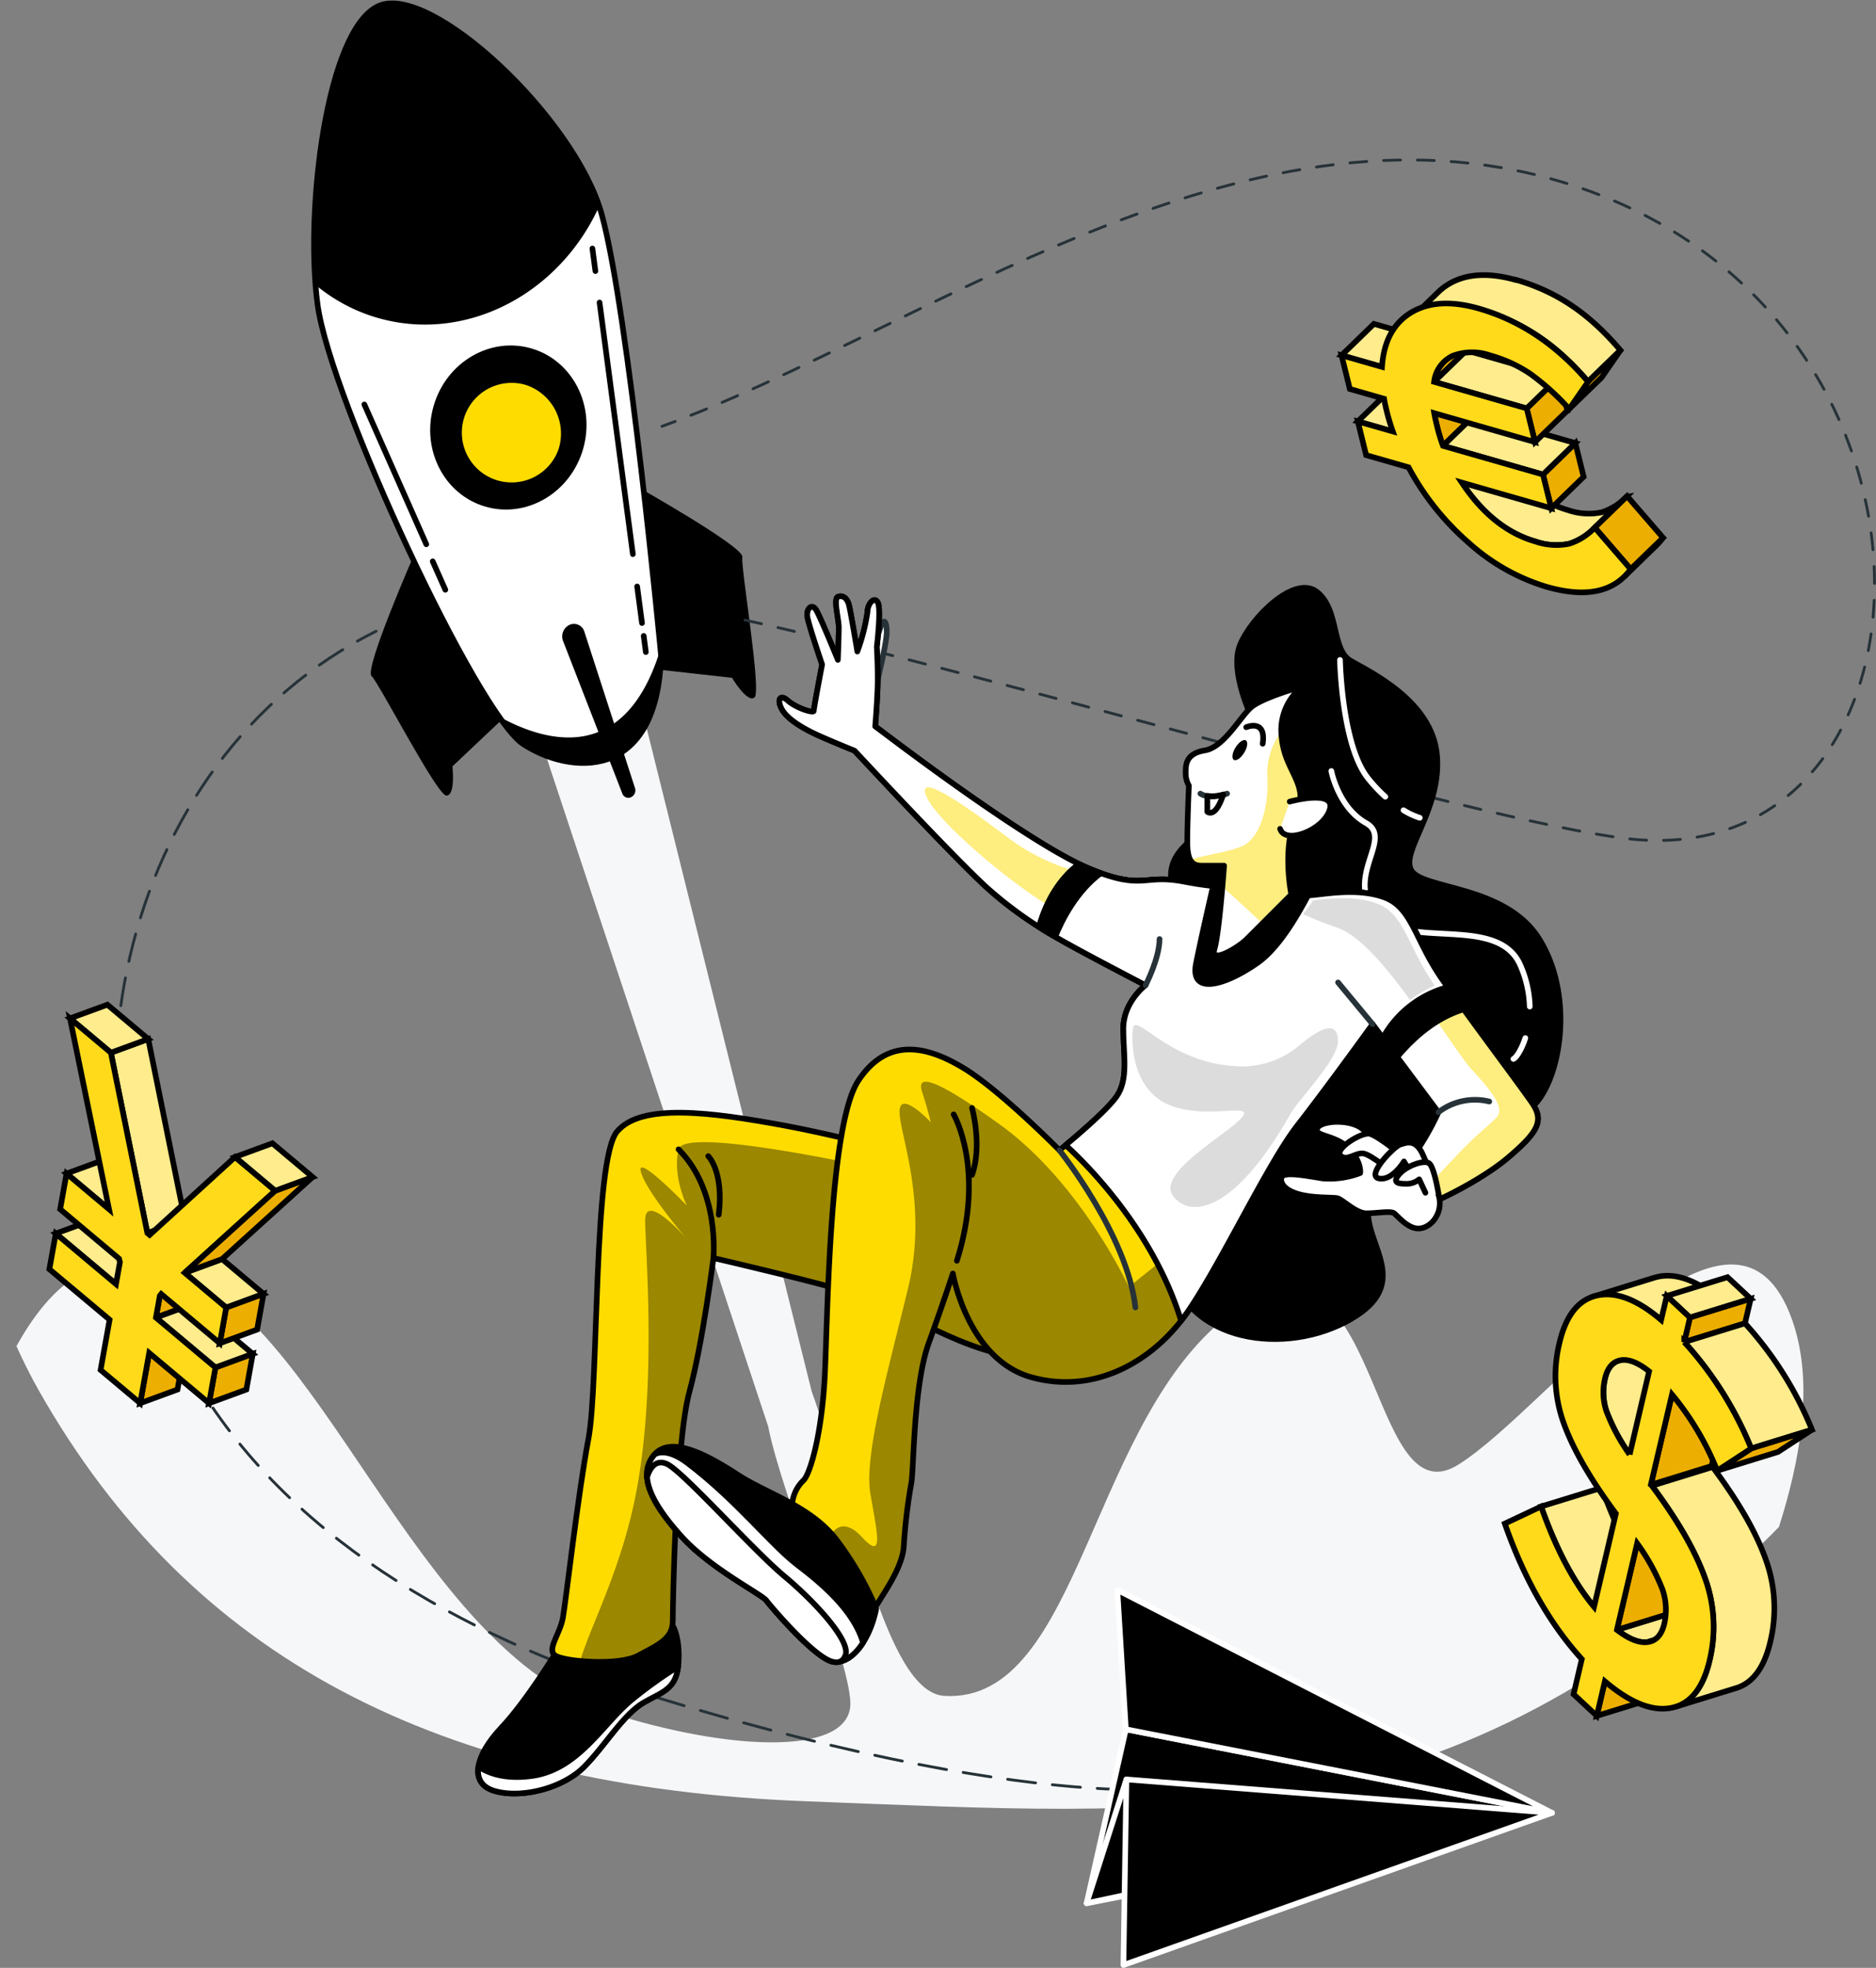 <svg xmlns="http://www.w3.org/2000/svg" xmlns:xlink="http://www.w3.org/1999/xlink" width="333.327" height="349.567" viewBox="0 0 333.327 349.567">
  <rect x="0" y="0" width="333.327" height="349.567" fill="#808080" stroke="none"/>
  <defs>
    <clipPath id="clip-path">
      <path id="Trazado_6511" data-name="Trazado 6511" d="M252.073,299.547s-27.82-7.49-40.928-9.9-25.413-4.012-29.693,1.07-3.21,44.674-5.083,54.571-4.012,28.891-4.547,31.833-2.943,5.618-1.337,6.688,11.235,1.873,14.712,0,6.153-2.943,6.153-6.153.535-31.833,2.943-40.66,4.279-23.807,4.279-23.807,17.388,4.012,25.414,6.42,19.527,10.967,30.5,11.234,9.63-16.317,7.49-21.132S256.085,300.349,252.073,299.547Z" transform="translate(-169.94 -287.372)" fill="#c6ff00" stroke="#263238" stroke-linecap="round" stroke-linejoin="round" stroke-width="1"/>
    </clipPath>
    <clipPath id="clip-path-2">
      <path id="Trazado_6517" data-name="Trazado 6517" d="M293.2,244.809s-2.559.569-9.953-.853-7.11,1.706-16.779-2.275-31.282-20.191-34.695-22.751l-3.413-2.56s.451-5.393.451-8.356-.165-5.764-.165-5.764.824-6.751.165-7.9-1.811.329-1.811,1.646a34.443,34.443,0,0,1-1.811,7.081s-1.153-6.916-1.483-8.233-1.152-1.812-1.976-1.483.165,3.952.165,5.434-.165,5.763-.165,5.763-2.963-7.246-3.787-8.727-1.811-.329-1.646.988,2.634,8.563,2.634,8.563-1.482,7.739-1.482,8.233-3.129-.494-4.611-1.811-1.976,0-.987,1.646,3.622,3.294,6.587,4.611,6.257,2.635,6.257,2.635,17.125,18.443,23.383,24.207,13.173,9.385,16.8,11.362,11.527,6.092,11.527,6.092-3.952,2.964-3.952,7.74.988,9.057-1.317,12.185-10.045,9.386-10.045,9.386-10.538-10.7-17.126-14.655-13.5-5.434-18.607,2.305-5.434,41-5.929,51.87-2.635,17.949-3.787,19.1a6.516,6.516,0,0,0-1.976,3.787c0,.987-.165,3.293-.165,3.293s1.482,8.4,5.928,11.692,6.916,7.575,8.4,4.776,5.269-7.574,5.6-11.692a100.464,100.464,0,0,1,1.318-11.2c.493-1.976.329-17.29,3.128-25.03s4.281-12.35,4.281-12.35,2.635,15.314,14,18.443,21.9-2.964,27.994-12.021,14-26.018,19.266-32.769,13.339-17.949,13.339-17.949l11.692,15.643a48.427,48.427,0,0,1-3.129,5.764c-1.976,3.128-8.563,9.221-8.563,9.221s2.963,2.3,5.269,2.634,13.338-4.939,18.772-9.55,6.422-6.587,4.281-9.716-10.7-14.491-15.808-21.737-5.434-13.009-10.538-14.82-11.362-.329-13.338-.329a41.314,41.314,0,0,1-5.929-.824Z" transform="translate(-211.333 -193.26)" stroke="#263238" stroke-linecap="round" stroke-linejoin="round" stroke-width="1"/>
    </clipPath>
    <clipPath id="clip-path-3">
      <path id="Trazado_6524" data-name="Trazado 6524" d="M329.256,261.531c-5.1-7.246-5.434-13.009-10.538-14.82s-11.362-.329-13.338-.329a41.314,41.314,0,0,1-5.929-.824l-6.255-.75s-2.559.569-9.953-.853-7.11,1.706-16.779-2.275-31.282-20.191-34.695-22.751l-3.413-2.56s.451-5.393.451-8.356-.165-5.764-.165-5.764.824-6.751.165-7.9-1.811.329-1.811,1.646a34.443,34.443,0,0,1-1.811,7.081s-1.153-6.916-1.483-8.233-1.152-1.812-1.976-1.483.165,3.952.165,5.434-.165,5.763-.165,5.763-2.963-7.246-3.787-8.727-1.811-.329-1.646.988,2.634,8.563,2.634,8.563-1.482,7.739-1.482,8.233-3.129-.494-4.611-1.811-1.976,0-.988,1.646,3.623,3.294,6.588,4.611,6.257,2.635,6.257,2.635,17.125,18.443,23.383,24.207,13.173,9.385,16.8,11.362,11.527,6.092,11.527,6.092-3.952,2.964-3.952,7.74c0,.207,0,.412.008.618L307.4,281.985c4.592-6.12,9.345-12.714,9.345-12.714l11.691,15.643a48.324,48.324,0,0,1-3.128,5.764c-1.976,3.128-8.563,9.221-8.563,9.221s2.963,2.305,5.269,2.635,13.339-4.94,18.772-9.55,6.422-6.588,4.281-9.716S334.361,268.777,329.256,261.531Z" transform="translate(-211.333 -193.26)" fill="#fff" stroke="#263238" stroke-linecap="round" stroke-linejoin="round" stroke-width="1"/>
    </clipPath>
    <clipPath id="clip-path-4">
      <path id="Trazado_6535" data-name="Trazado 6535" d="M306.154,209.675s-7.109,1.991-9.1,3.7-4.835,7.11-8.248,7.678-3.413,2.56-3.413,3.982a4.371,4.371,0,0,0,.569,2.274s-.285,6.541-.285,9.954.853,4.266,2.56,4.266h3.981s-.853,11.944-1.706,14.789,4.266-.285,5.687-1.707l7.963-7.962s-1.706-8.248.853-13.935-1.991-7.678-2.559-13.936A9.9,9.9,0,0,1,306.154,209.675Z" transform="translate(-285.394 -209.675)" fill="#fff" stroke="#263238" stroke-linecap="round" stroke-linejoin="round" stroke-width="1"/>
    </clipPath>
  </defs>
  <g id="Grupo_3245" data-name="Grupo 3245" transform="translate(-32.304 -191.405)">
    <g id="Grupo_3115" data-name="Grupo 3115" transform="translate(-4.477 33)">
      <g id="Grupo_2286" data-name="Grupo 2286" transform="translate(39.702 159)">
        <g id="Grupo_2285" data-name="Grupo 2285">
          <g id="Grupo_2284" data-name="Grupo 2284">
            <path id="Trazado_6458" data-name="Trazado 6458" d="M144.536,185.727s-8.877,20.275-7.544,21.511,11.609,21.169,13.283,21.235,1.089-5.187,1.089-5.187L161.3,213.9Z" transform="translate(-73.897 -87.745)"/>
            <path id="Trazado_6459" data-name="Trazado 6459" d="M185.129,173.129s19.288,10.857,18.965,12.646,3.46,23.894,2.162,24.954-3.991-3.488-3.991-3.488l-13.579-1.519Z" transform="translate(-75.114 -87.427)"/>
            <path id="Trazado_6460" data-name="Trazado 6460" d="M387.816,321.971c-10.371-29.58-42.791,15.137-59.28,25.554s-13.6-45.836-39.626-27.428-27.294,70.037-51.806,68.543c-10.486-.638-16.3-34.211-23.533-54.07l-34.7-139.412-18.59,8.162,45.566,137.488c2.232,11.773,15.244,43.146,14.569,49.764-.9,8.8-22.008,7.731-42.9,1.02-35.127-11.283-51.054-71.777-78.956-79.328-13.285-3.6-20.892,4.6-26.29,14.247q1.825,4.078,3.978,7.889c26.857,47.415,71,70.507,136.527,72.972s111.633,6.909,167.572-43.816q2.639-2.392,5.086-4.928C389.081,347.14,391.785,333.3,387.816,321.971Z" transform="translate(-72.269 -87.983)" fill="#f6f7f9"/>
            <path id="Trazado_6461" data-name="Trazado 6461" d="M188.175,201.078s-5.8-61.394-10.568-78.45S147.236,81.59,138,85.67s-13.154,36.388-10.845,53.151,28.356,72.63,36.533,77.979S187.492,223.743,188.175,201.078Z" transform="translate(-73.636 -85.211)" fill="#fff" stroke="#000" stroke-width="1"/>
            <path id="Trazado_6462" data-name="Trazado 6462" d="M189.025,204.045s-.039-.407-.111-1.155c-6.144,20.193-19.777,16.886-28.695,11.978a19.9,19.9,0,0,0,4.319,4.9C172.717,225.117,188.342,226.71,189.025,204.045Z" transform="translate(-74.486 -88.178)"/>
            <path id="Trazado_6463" data-name="Trazado 6463" d="M138,85.67c-8.61,3.806-12.6,32.142-11.227,49.546a30.369,30.369,0,0,0,10.95,5.842c15.694,4.578,32.347-4.141,39.453-19.8C171.488,104.316,146.99,81.7,138,85.67Z" transform="translate(-73.636 -85.211)"/>
            <g id="Grupo_2283" data-name="Grupo 2283" transform="translate(61.819 6.597)">
              <path id="Trazado_6464" data-name="Trazado 6464" d="M158.3,100.168a96.115,96.115,0,0,1,16.6,22.674" transform="translate(-136.256 -92.184)" fill="none" stroke="#000" stroke-linecap="round" stroke-linejoin="round" stroke-width="1"/>
              <path id="Trazado_6465" data-name="Trazado 6465" d="M149.489,91.978s1.679,1.331,4.256,3.73" transform="translate(-136.034 -91.978)" fill="none" stroke="#000" stroke-linecap="round" stroke-linejoin="round" stroke-width="1"/>
              <line id="Línea_50" data-name="Línea 50" x2="0.38" y2="2.873" transform="translate(49.633 105.77)" fill="none" stroke="#000" stroke-linecap="round" stroke-linejoin="round" stroke-width="1"/>
              <line id="Línea_51" data-name="Línea 51" x2="0.861" y2="6.498" transform="translate(48.47 96.988)" fill="none" stroke="#000" stroke-linecap="round" stroke-linejoin="round" stroke-width="1"/>
              <line id="Línea_52" data-name="Línea 52" x2="5.92" y2="44.698" transform="translate(41.788 46.545)" fill="none" stroke="#000" stroke-linecap="round" stroke-linejoin="round" stroke-width="1"/>
              <line id="Línea_53" data-name="Línea 53" x2="0.532" y2="4.015" transform="translate(40.517 36.95)" fill="none" stroke="#000" stroke-linecap="round" stroke-linejoin="round" stroke-width="1"/>
              <line id="Línea_54" data-name="Línea 54" x2="11.002" y2="24.832" transform="translate(0 64.661)" fill="none" stroke="#000" stroke-linecap="round" stroke-linejoin="round" stroke-width="1"/>
              <line id="Línea_55" data-name="Línea 55" x2="2.244" y2="5.047" transform="translate(12.143 92.529)" fill="none" stroke="#000" stroke-linecap="round" stroke-linejoin="round" stroke-width="1"/>
            </g>
            <ellipse id="Elipse_124" data-name="Elipse 124" cx="14.633" cy="13.82" rx="14.633" ry="13.82" transform="translate(70.037 85.527) rotate(-73.738)"/>
            <path id="Trazado_6466" data-name="Trazado 6466" d="M170.629,166.175a8.844,8.844,0,1,1-5.858-11.448A9.1,9.1,0,0,1,170.629,166.175Z" transform="translate(-74.311 -86.955)" fill="#fedc00"/>
            <path id="Trazado_6467" data-name="Trazado 6467" d="M171.866,201.243l10.547,27.143a1.144,1.144,0,0,0,1.548.706h0a1.346,1.346,0,0,0,.706-1.688l-9.011-27.815a1.92,1.92,0,0,0-2.727-1.063h0A2.273,2.273,0,0,0,171.866,201.243Z" transform="translate(-74.777 -88.062)"/>
          </g>
        </g>
      </g>
      <path id="Trazado_6492" data-name="Trazado 6492" d="M204.688,195.486c46.225,10.18,136.069,37.452,159.009,39.035,56.08,3.868,59.482-94.8-13.833-116.856-57.126-17.188-114.163,26.786-159.923,43.4" transform="translate(-35.534 73.07)" fill="none" stroke="#263238" stroke-linecap="round" stroke-linejoin="round" stroke-width="0.5" stroke-dasharray="3 3"/>
      <g id="Grupo_2294" data-name="Grupo 2294" transform="translate(57.246 270.532)">
        <path id="Trazado_6494" data-name="Trazado 6494" d="M285.692,404.505s-26.728,6.7-98.57-15.282c-31.986-9.79-64.885-26.792-82.55-56.4-27.774-46.545-14.056-110.173,32.056-133.2" transform="translate(-90.267 -199.627)" fill="none" stroke="#263238" stroke-linecap="round" stroke-linejoin="round" stroke-width="0.5" stroke-dasharray="5 3"/>
        <g id="Grupo_2293" data-name="Grupo 2293" transform="translate(172.608 170.306)">
          <path id="Trazado_6495" data-name="Trazado 6495" d="M274.307,399.731l-6.967,30.9,82.686-16.053Z" transform="translate(-267.34 -374.978)" stroke="#fff" stroke-linecap="round" stroke-linejoin="round" stroke-width="1"/>
          <path id="Trazado_6496" data-name="Trazado 6496" d="M274.4,408.87l-7.065,22,29.867-6.386Z" transform="translate(-267.34 -375.209)" stroke="#fff" stroke-linecap="round" stroke-linejoin="round" stroke-width="1"/>
          <path id="Trazado_6497" data-name="Trazado 6497" d="M272.929,374.338l1.519,24.753,75.719,14.851Z" transform="translate(-267.481 -374.338)" stroke="#fff" stroke-linecap="round" stroke-linejoin="round" stroke-width="1"/>
          <path id="Trazado_6498" data-name="Trazado 6498" d="M350.195,414.813l-76.151,27.03.53-32.972Z" transform="translate(-267.509 -375.209)" stroke="#fff" stroke-linecap="round" stroke-linejoin="round" stroke-width="1"/>
        </g>
      </g>
      <g id="Grupo_2312" data-name="Grupo 2312" transform="translate(121.721 262.82)">
        <g id="Grupo_2295" data-name="Grupo 2295" transform="translate(122.49 0)">
          <path id="Trazado_6499" data-name="Trazado 6499" d="M297.254,215.194s-4.266-8.531-2.275-13.365,9.67-12.513,13.651-9.385,2.56,10.238,5.972,12.229,14.5,7.109,15.357,16.779-6.541,17.063-4.55,20.475,16.779,2.559,22.752,12.228,3.981,23.32-.285,28.723-30.144,13.65-30.144,19.907,7.962,13.082-3.982,19.338-29.86,3.128-31.567-11.659,16.21-28.723,15.072-38.677-11.375-17.347-14.219-26.732,12.513-12.229,14.788-15.641S297.254,215.194,297.254,215.194Z" transform="translate(-282.067 -191.716)" stroke="#000" stroke-linecap="round" stroke-linejoin="round" stroke-width="1"/>
          <path id="Trazado_6500" data-name="Trazado 6500" d="M347.249,273.769c-.718,2.224-1.723,3.58-2.117,3.711" transform="translate(-283.657 -193.784)" fill="none" stroke="#fff" stroke-linecap="round" stroke-linejoin="round" stroke-width="1"/>
          <path id="Trazado_6501" data-name="Trazado 6501" d="M311.938,225.1s1.233,6.471,6.164,9.245-3.7,9.245,1.541,16.025,21.879,0,25.885,9.245a19.58,19.58,0,0,1,1.671,7.329" transform="translate(-282.82 -192.557)" fill="none" stroke="#fff" stroke-linecap="round" stroke-linejoin="round" stroke-width="1"/>
          <path id="Trazado_6502" data-name="Trazado 6502" d="M325.1,232.25a12.628,12.628,0,0,0,2.889,1.348" transform="translate(-283.152 -192.738)" fill="none" stroke="#fff" stroke-linecap="round" stroke-linejoin="round" stroke-width="1"/>
          <path id="Trazado_6503" data-name="Trazado 6503" d="M313.519,204.865s.308,15.1,4.93,20.955a26.474,26.474,0,0,0,3.125,3.341" transform="translate(-282.86 -192.047)" fill="none" stroke="#fff" stroke-linecap="round" stroke-linejoin="round" stroke-width="1"/>
        </g>
        <path id="Trazado_6504" data-name="Trazado 6504" d="M229.246,208.131s1.6-6.5,1.6-8.394-.473-2.366-.946-1.3a36.663,36.663,0,0,0-1.183,3.9Z" transform="translate(-158.233 -191.871)" fill="#fff" stroke="#263238" stroke-linecap="round" stroke-linejoin="round" stroke-width="1"/>
        <g id="Grupo_2296" data-name="Grupo 2296" transform="translate(0 182.461)">
          <path id="Trazado_6505" data-name="Trazado 6505" d="M170.41,385.316s-5.35,8.828-9.9,13.642-5.885,9.9-1.07,11.235,12.038-.535,15.783-4.28,6.955-9.363,10.7-11.5,6.153-2.408,6.153-8.293S189.4,378.9,189.4,378.9,178.7,385.048,170.41,385.316Z" transform="translate(-156.41 -378.896)" stroke="#000" stroke-linecap="round" stroke-linejoin="round" stroke-width="1"/>
          <path id="Trazado_6506" data-name="Trazado 6506" d="M183.518,394.381c-5.083,4.279-9.363,12.3-17.655,13.375-4.87.629-7.791-.588-9.383-1.7-.327,2.068.532,3.7,2.963,4.374,4.815,1.337,12.038-.535,15.783-4.28s6.955-9.363,10.7-11.5c3.279-1.874,5.532-2.312,6.043-6.342A78.779,78.779,0,0,0,183.518,394.381Z" transform="translate(-156.41 -379.133)" fill="#fff" stroke="#000" stroke-linecap="round" stroke-linejoin="round" stroke-width="1"/>
        </g>
        <g id="Grupo_2298" data-name="Grupo 2298" transform="translate(13.189 93.245)">
          <path id="Trazado_6507" data-name="Trazado 6507" d="M252.073,299.547s-27.82-7.49-40.928-9.9-25.413-4.012-29.693,1.07-3.21,44.674-5.083,54.571-4.012,28.891-4.547,31.833-2.943,5.618-1.337,6.688,11.235,1.873,14.712,0,6.153-2.943,6.153-6.153.535-31.833,2.943-40.66,4.279-23.807,4.279-23.807,17.388,4.012,25.414,6.42,19.527,10.967,30.5,11.234,9.63-16.317,7.49-21.132S256.085,300.349,252.073,299.547Z" transform="translate(-169.94 -287.372)" fill="#fedc00"/>
          <g id="Grupo_2297" data-name="Grupo 2297" clip-path="url(#clip-path)">
            <path id="Trazado_6508" data-name="Trazado 6508" d="M263.007,312.9a41.4,41.4,0,0,0-4.575-7.032c-2.03-2.03-4.931-4.757-6.555-6.272-.554-.148-1.807-.483-3.548-.942l-11.008.917S193.615,289.2,192.5,294.015s1.482,10,1.482,10-9.26-9.63-8.148-5.926,8.148,11.852,8.148,11.852-7.407-8.519-7.407-3.334,2.222,30-1.852,49.632c-2.675,12.887-7.9,22.582-9.713,28.665,3.524.337,8.129.216,10.311-.959,3.478-1.873,6.153-2.943,6.153-6.153s.535-31.833,2.943-40.66,4.279-23.807,4.279-23.807,17.388,4.012,25.414,6.42,19.527,10.967,30.5,11.234C263.843,331.205,264.353,319.484,263.007,312.9Z" transform="translate(-170.068 -287.507)" opacity="0.39"/>
            <path id="Trazado_6509" data-name="Trazado 6509" d="M199.152,313.359s1.173-11.958-6.2-19.311" transform="translate(-170.52 -287.54)" fill="none" stroke="#000" stroke-linecap="round" stroke-linejoin="round" stroke-width="1"/>
            <path id="Trazado_6510" data-name="Trazado 6510" d="M198.371,295.282s2.8,2.723,1.86,10.415" transform="translate(-170.657 -287.571)" fill="none" stroke="#000" stroke-linecap="round" stroke-linejoin="round" stroke-width="1"/>
          </g>
          <path id="Trazado_6512" data-name="Trazado 6512" d="M252.073,299.547s-27.82-7.49-40.928-9.9-25.413-4.012-29.693,1.07-3.21,44.674-5.083,54.571-4.012,28.891-4.547,31.833-2.943,5.618-1.337,6.688,11.235,1.873,14.712,0,6.153-2.943,6.153-6.153.535-31.833,2.943-40.66,4.279-23.807,4.279-23.807,17.388,4.012,25.414,6.42,19.527,10.967,30.5,11.234,9.63-16.317,7.49-21.132S256.085,300.349,252.073,299.547Z" transform="translate(-169.94 -287.372)" fill="none" stroke="#000" stroke-linecap="round" stroke-linejoin="round" stroke-width="1"/>
        </g>
        <g id="Grupo_2300" data-name="Grupo 2300" transform="translate(53.539 1.505)">
          <path id="Trazado_6513" data-name="Trazado 6513" d="M293.2,244.809s-2.559.569-9.953-.853-7.11,1.706-16.779-2.275-31.282-20.191-34.695-22.751l-3.413-2.56s.451-5.393.451-8.356-.165-5.764-.165-5.764.824-6.751.165-7.9-1.811.329-1.811,1.646a34.443,34.443,0,0,1-1.811,7.081s-1.153-6.916-1.483-8.233-1.152-1.812-1.976-1.483.165,3.952.165,5.434-.165,5.763-.165,5.763-2.963-7.246-3.787-8.727-1.811-.329-1.646.988,2.634,8.563,2.634,8.563-1.482,7.739-1.482,8.233-3.129-.494-4.611-1.811-1.976,0-.987,1.646,3.622,3.294,6.587,4.611,6.257,2.635,6.257,2.635,17.125,18.443,23.383,24.207,13.173,9.385,16.8,11.362,11.527,6.092,11.527,6.092-3.952,2.964-3.952,7.74.988,9.057-1.317,12.185-10.045,9.386-10.045,9.386-10.538-10.7-17.126-14.655-13.5-5.434-18.607,2.305-5.434,41-5.929,51.87-2.635,17.949-3.787,19.1a6.516,6.516,0,0,0-1.976,3.787c0,.987-.165,3.293-.165,3.293s1.482,8.4,5.928,11.692,6.916,7.575,8.4,4.776,5.269-7.574,5.6-11.692a100.464,100.464,0,0,1,1.318-11.2c.493-1.976.329-17.29,3.128-25.03s4.281-12.35,4.281-12.35,2.635,15.314,14,18.443,21.9-2.964,27.994-12.021,14-26.018,19.266-32.769,13.339-17.949,13.339-17.949l11.692,15.643a48.427,48.427,0,0,1-3.129,5.764c-1.976,3.128-8.563,9.221-8.563,9.221s2.963,2.3,5.269,2.634,13.338-4.939,18.772-9.55,6.422-6.587,4.281-9.716-10.7-14.491-15.808-21.737-5.434-13.009-10.538-14.82-11.362-.329-13.338-.329a41.314,41.314,0,0,1-5.929-.824Z" transform="translate(-211.333 -193.26)" fill="#fedc00"/>
          <g id="Grupo_2299" data-name="Grupo 2299" clip-path="url(#clip-path-2)">
            <path id="Trazado_6514" data-name="Trazado 6514" d="M273.648,318.183s-8.519-18.519-22.964-28.89-14.445-7.779-13.7-5.556,1.482,5.186,1.482,5.186-5.555-5.927-5.555-1.852,5.185,16.3,1.482,31.483-7.779,29.632-6.668,36.3,2.593,12.223-1.482,7.778-6.3,0-5.926,1.852c.149.745,3.9,5.148,8.513,10.239,1.735-2.836,4.537-6.829,4.818-10.346a100.464,100.464,0,0,1,1.318-11.2c.493-1.976.329-17.29,3.128-25.03s4.281-12.35,4.281-12.35,2.635,15.314,14,18.443,21.9-2.964,27.994-12.021c2.62-3.9,5.577-9.255,8.514-14.634L279.2,313.739Z" transform="translate(-211.559 -195.49)" opacity="0.39"/>
            <path id="Trazado_6515" data-name="Trazado 6515" d="M243.1,287.68s5.716,9.718.572,26.008" transform="translate(-212.134 -195.64)" fill="none" stroke="#000" stroke-linecap="round" stroke-linejoin="round" stroke-width="1"/>
            <path id="Trazado_6516" data-name="Trazado 6516" d="M246.451,286.505s1.86,6.7,0,11.9" transform="translate(-212.219 -195.611)" fill="none" stroke="#000" stroke-linecap="round" stroke-linejoin="round" stroke-width="1"/>
          </g>
          <path id="Trazado_6518" data-name="Trazado 6518" d="M293.2,244.809s-2.559.569-9.953-.853-7.11,1.706-16.779-2.275-31.282-20.191-34.695-22.751l-3.413-2.56s.451-5.393.451-8.356-.165-5.764-.165-5.764.824-6.751.165-7.9-1.811.329-1.811,1.646a34.443,34.443,0,0,1-1.811,7.081s-1.153-6.916-1.483-8.233-1.152-1.812-1.976-1.483.165,3.952.165,5.434-.165,5.763-.165,5.763-2.963-7.246-3.787-8.727-1.811-.329-1.646.988,2.634,8.563,2.634,8.563-1.482,7.739-1.482,8.233-3.129-.494-4.611-1.811-1.976,0-.987,1.646,3.622,3.294,6.587,4.611,6.257,2.635,6.257,2.635,17.125,18.443,23.383,24.207,13.173,9.385,16.8,11.362,11.527,6.092,11.527,6.092-3.952,2.964-3.952,7.74.988,9.057-1.317,12.185-10.045,9.386-10.045,9.386-10.538-10.7-17.126-14.655-13.5-5.434-18.607,2.305-5.434,41-5.929,51.87-2.635,17.949-3.787,19.1a6.516,6.516,0,0,0-1.976,3.787c0,.987-.165,3.293-.165,3.293s1.482,8.4,5.928,11.692,6.916,7.575,8.4,4.776,5.269-7.574,5.6-11.692a100.464,100.464,0,0,1,1.318-11.2c.493-1.976.329-17.29,3.128-25.03s4.281-12.35,4.281-12.35,2.635,15.314,14,18.443,21.9-2.964,27.994-12.021,14-26.018,19.266-32.769,13.339-17.949,13.339-17.949l11.692,15.643a48.427,48.427,0,0,1-3.129,5.764c-1.976,3.128-8.563,9.221-8.563,9.221s2.963,2.3,5.269,2.634,13.338-4.939,18.772-9.55,6.422-6.587,4.281-9.716-10.7-14.491-15.808-21.737-5.434-13.009-10.538-14.82-11.362-.329-13.338-.329a41.314,41.314,0,0,1-5.929-.824Z" transform="translate(-211.333 -193.26)" fill="none" stroke="#000" stroke-linecap="round" stroke-linejoin="round" stroke-width="1"/>
        </g>
        <g id="Grupo_2303" data-name="Grupo 2303" transform="translate(53.539 1.505)">
          <path id="Trazado_6519" data-name="Trazado 6519" d="M329.256,261.531c-5.1-7.246-5.434-13.009-10.538-14.82s-11.362-.329-13.338-.329a41.314,41.314,0,0,1-5.929-.824l-6.255-.75s-2.559.569-9.953-.853-7.11,1.706-16.779-2.275-31.282-20.191-34.695-22.751l-3.413-2.56s.451-5.393.451-8.356-.165-5.764-.165-5.764.824-6.751.165-7.9-1.811.329-1.811,1.646a34.443,34.443,0,0,1-1.811,7.081s-1.153-6.916-1.483-8.233-1.152-1.812-1.976-1.483.165,3.952.165,5.434-.165,5.763-.165,5.763-2.963-7.246-3.787-8.727-1.811-.329-1.646.988,2.634,8.563,2.634,8.563-1.482,7.739-1.482,8.233-3.129-.494-4.611-1.811-1.976,0-.988,1.646,3.623,3.294,6.588,4.611,6.257,2.635,6.257,2.635,17.125,18.443,23.383,24.207,13.173,9.385,16.8,11.362,11.527,6.092,11.527,6.092-3.952,2.964-3.952,7.74c0,.207,0,.412.008.618L307.4,281.985c4.592-6.12,9.345-12.714,9.345-12.714l11.691,15.643a48.324,48.324,0,0,1-3.128,5.764c-1.976,3.128-8.563,9.221-8.563,9.221s2.963,2.305,5.269,2.635,13.339-4.94,18.772-9.55,6.422-6.588,4.281-9.716S334.361,268.777,329.256,261.531Z" transform="translate(-211.333 -193.26)" fill="#fff" stroke="rgba(0,0,0,0)" stroke-width="1"/>
          <g id="Grupo_2302" data-name="Grupo 2302" clip-path="url(#clip-path-3)">
            <path id="Trazado_6520" data-name="Trazado 6520" d="M331.569,262.89c-5.1-7.246-5.434-13.009-10.538-14.82s-11.362-.329-13.338-.329a31.413,31.413,0,0,1-4.634-.574c.009.044.012.083.021.127,0,0,3.244,2.433,11.083,5.136s18.653,22.167,22.707,26.492,5.407,6.758,4.325,8.11-3.243,2.7-7.3,7.028c-2.654,2.831-6.1,6.125-7.576,9.5a59.044,59.044,0,0,0,16.775-9.221c5.434-4.611,6.422-6.588,4.281-9.716S336.674,270.136,331.569,262.89Z" transform="translate(-213.646 -194.619)" fill="#fedc00" stroke="rgba(0,0,0,0)" stroke-width="1" opacity="0.5"/>
            <g id="Grupo_2301" data-name="Grupo 2301" transform="translate(25.863 33.963)" opacity="0.5">
              <path id="Trazado_6521" data-name="Trazado 6521" d="M263.861,242.758a37.116,37.116,0,0,1-11.894-6.217c-6.488-4.865-15.949-11.623-13.786-6.758s17.031,17.031,22.978,20,9.731,1.351,17.3.811,5.947-4.325,1.081-4.325S267.645,244.38,263.861,242.758Z" transform="translate(-237.865 -228.101)" fill="#fedc00" stroke="rgba(0,0,0,0)" stroke-width="1"/>
              <path id="Trazado_6522" data-name="Trazado 6522" d="M263.861,242.758a37.116,37.116,0,0,1-11.894-6.217c-6.488-4.865-15.949-11.623-13.786-6.758s17.031,17.031,22.978,20,9.731,1.351,17.3.811,5.947-4.325,1.081-4.325S267.645,244.38,263.861,242.758Z" transform="translate(-237.865 -228.101)" fill="#fedc00" stroke="rgba(0,0,0,0)" stroke-width="1" opacity="0.5"/>
            </g>
          </g>
          <path id="Trazado_6525" data-name="Trazado 6525" d="M329.256,261.531c-5.1-7.246-5.434-13.009-10.538-14.82s-11.362-.329-13.338-.329a41.314,41.314,0,0,1-5.929-.824l-6.255-.75s-2.559.569-9.953-.853c-4.526-.87-6.175-.037-9.294-.189a23.372,23.372,0,0,1-7.485-2.086c-9.669-3.981-31.282-20.191-34.695-22.751l-3.413-2.56s.451-5.393.451-8.356-.165-5.764-.165-5.764.824-6.751.165-7.9-1.811.329-1.811,1.646a34.443,34.443,0,0,1-1.811,7.081s-1.153-6.916-1.483-8.233-1.152-1.812-1.976-1.483.165,3.952.165,5.434-.165,5.763-.165,5.763-2.963-7.246-3.787-8.727-1.811-.329-1.646.988,2.634,8.563,2.634,8.563-1.482,7.739-1.482,8.233-3.129-.494-4.611-1.811-1.976,0-.988,1.646,3.623,3.294,6.588,4.611,6.257,2.635,6.257,2.635,17.125,18.443,23.383,24.207a70.9,70.9,0,0,0,12.617,9.047c1.476.856,3,1.672,4.179,2.315,3.623,1.976,11.527,6.092,11.527,6.092s-3.952,2.964-3.952,7.74c0,.207,0,.412.008.618L307.4,281.985c4.592-6.12,9.345-12.714,9.345-12.714l11.691,15.643a48.324,48.324,0,0,1-3.128,5.764c-1.976,3.128-8.563,9.221-8.563,9.221s2.963,2.305,5.269,2.635,13.339-4.94,18.772-9.55,6.422-6.588,4.281-9.716S334.361,268.777,329.256,261.531Z" transform="translate(-211.333 -193.26)" fill="none" stroke="#000" stroke-linecap="round" stroke-linejoin="round" stroke-width="1"/>
        </g>
        <g id="Grupo_2305" data-name="Grupo 2305" transform="translate(99.666 49.067)">
          <g id="Grupo_2304" data-name="Grupo 2304">
            <path id="Trazado_6526" data-name="Trazado 6526" d="M330.449,262.761c-5.1-7.246-5.434-13.009-10.538-14.82s-11.362-.329-13.338-.329a41.314,41.314,0,0,1-5.929-.824l-6.255-.75s-2.559.569-9.953-.853-7.11,1.706-16.779-2.275c-.589-.243-1.222-.531-1.893-.859-2.609,1.978-5.471,5.381-7.11,11.18,2.964,1.873,5.6,3.272,7.409,4.261,3.623,1.976,11.527,6.092,11.527,6.092s-3.952,2.964-3.952,7.74.988,9.057-1.317,12.185c-1.767,2.4-6.713,6.623-8.934,8.472,3.932,3.594,15.608,15.27,20.513,31.188.5-.635.979-1.282,1.429-1.951,6.092-9.057,14-26.018,19.266-32.769S317.935,270.5,317.935,270.5l4.353,5.826c3.082-3.677,7-7.009,11.811-8.479C332.791,266.047,331.539,264.308,330.449,262.761Z" transform="translate(-258.654 -242.052)" fill="#fff" stroke="#000" stroke-linecap="round" stroke-linejoin="round" stroke-width="1"/>
            <path id="Trazado_6527" data-name="Trazado 6527" d="M307.785,273.161a24.573,24.573,0,0,0-2.066,1.536,15.815,15.815,0,0,1-12.154,3.964c-11.482-.741-17.409-9.631-17.779-6.668s0,11.112,6.667,13.7,15.186-.741,12.593,2.223-15.112,9.751-12.149,13.825,10.947,3.026,20.83-14.507c1.45-2.571,8.42-9.61,8.469-12.9C312.247,270.9,309.756,271.879,307.785,273.161Z" transform="translate(-259.083 -242.792)" opacity="0.14"/>
            <path id="Trazado_6528" data-name="Trazado 6528" d="M306.806,251.124c1.6.733,3.619,1.56,6.1,2.415,3.96,1.366,8.674,7.006,12.9,12.812a22.7,22.7,0,0,1,4.385-2.536c-4.979-7.157-5.353-12.839-10.414-14.634-3.847-1.365-8.347-.86-11.178-.528C307.99,249.491,307.375,250.34,306.806,251.124Z" transform="translate(-259.868 -242.209)" opacity="0.14"/>
          </g>
          <path id="Trazado_6529" data-name="Trazado 6529" d="M332.857,264.495a18.678,18.678,0,0,0-11.532,8.993l2.543,3.4c3.082-3.677,7-7.009,11.811-8.479C334.69,267.054,333.735,265.729,332.857,264.495Z" transform="translate(-260.234 -242.618)" stroke="#000" stroke-linecap="round" stroke-linejoin="round" stroke-width="1"/>
          <path id="Trazado_6530" data-name="Trazado 6530" d="M301.362,246.89l-6.255-.75a17.689,17.689,0,0,1-4.8-.07c-.851,3.706-2.277,9.992-3.029,13.749-1.116,5.58,4.835,4.092,10.787,0,3.827-2.631,7.037-8.181,9.139-12.108A42.393,42.393,0,0,1,301.362,246.89Z" transform="translate(-259.372 -242.153)" stroke="#000" stroke-linecap="round" stroke-linejoin="round" stroke-width="1"/>
          <path id="Trazado_6531" data-name="Trazado 6531" d="M261.53,254.971c1.262-3.115,3.8-8.061,8.108-11.294-.613-.221-1.266-.472-1.981-.766-.589-.243-1.222-.531-1.893-.859-2.609,1.978-5.471,5.381-7.11,11.18C259.658,253.866,260.62,254.443,261.53,254.971Z" transform="translate(-258.654 -242.052)" stroke="#000" stroke-linecap="round" stroke-linejoin="round" stroke-width="1"/>
        </g>
        <g id="Grupo_2309" data-name="Grupo 2309" transform="translate(125.732 17.507)">
          <g id="Grupo_2307" data-name="Grupo 2307">
            <path id="Trazado_6532" data-name="Trazado 6532" d="M306.154,209.675s-7.109,1.991-9.1,3.7-4.835,7.11-8.248,7.678-3.413,2.56-3.413,3.982a4.371,4.371,0,0,0,.569,2.274s-.285,6.541-.285,9.954.853,4.266,2.56,4.266h3.981s-.853,11.944-1.706,14.789,4.266-.285,5.687-1.707l7.963-7.962s-1.706-8.248.853-13.935-1.991-7.678-2.559-13.936A9.9,9.9,0,0,1,306.154,209.675Z" transform="translate(-285.394 -209.675)" fill="#fff"/>
            <g id="Grupo_2306" data-name="Grupo 2306" clip-path="url(#clip-path-4)">
              <path id="Trazado_6533" data-name="Trazado 6533" d="M304.185,246.852s-1.706-8.248.853-13.935-1.991-7.678-2.559-13.936c-.034-.374-.049-.735-.051-1.085a12.485,12.485,0,0,0-2.526,7.735c.371,5.207-1.116,11.159-4.464,12.647-2.383,1.059-7.589,1.741-9.186,2.449a2.043,2.043,0,0,0,2.007,1.005h3.981s-.115,1.614-.3,3.793c2.371,2.031,5,4.485,7.091,6.483Z" transform="translate(-285.416 -209.882)" fill="#fedc00" opacity="0.5"/>
            </g>
            <path id="Trazado_6536" data-name="Trazado 6536" d="M306.154,209.675s-7.109,1.991-9.1,3.7-4.835,7.11-8.248,7.678-3.413,2.56-3.413,3.982a4.371,4.371,0,0,0,.569,2.274s-.285,6.541-.285,9.954.853,4.266,2.56,4.266h3.981s-.853,11.944-1.706,14.789,4.266-.285,5.687-1.707l7.963-7.962s-1.706-8.248.853-13.935-1.991-7.678-2.559-13.936A9.9,9.9,0,0,1,306.154,209.675Z" transform="translate(-285.394 -209.675)" fill="none" stroke="#000" stroke-linecap="round" stroke-linejoin="round" stroke-width="1"/>
          </g>
          <g id="Grupo_2308" data-name="Grupo 2308" transform="translate(2.616 6.993)">
            <path id="Trazado_6537" data-name="Trazado 6537" d="M296,221.723c-.59.955-1.412,1.517-1.836,1.255s-.29-1.249.3-2.2,1.412-1.517,1.836-1.256S296.586,220.768,296,221.723Z" transform="translate(-288.225 -216.915)"/>
            <path id="Trazado_6538" data-name="Trazado 6538" d="M296.42,217.117s3.614-1.581,2.936,2.936" transform="translate(-288.288 -216.849)" fill="none" stroke="#000" stroke-linecap="round" stroke-linejoin="round" stroke-width="1"/>
            <path id="Trazado_6539" data-name="Trazado 6539" d="M292.821,229.223c-3.388,1.13-4.743,0-4.743,0" transform="translate(-288.078 -217.161)" fill="none" stroke="#263238" stroke-linecap="round" stroke-linejoin="round" stroke-width="1"/>
            <path id="Trazado_6540" data-name="Trazado 6540" d="M289.338,229.622v2.829s1.414,1.3,2.829-3.064A6.685,6.685,0,0,1,289.338,229.622Z" transform="translate(-288.11 -217.165)" fill="none" stroke="#000" stroke-linecap="round" stroke-linejoin="round" stroke-width="1"/>
          </g>
          <path id="Trazado_6541" data-name="Trazado 6541" d="M304.313,230.662s8.248-2.275,7.11,1.422-7.963,6.256-8.816,3.412" transform="translate(-285.828 -210.187)" fill="#fff" stroke="#000" stroke-linecap="round" stroke-linejoin="round" stroke-width="1"/>
        </g>
        <path id="Trazado_6542" data-name="Trazado 6542" d="M262.37,294.211s12.079,15.069,13.508,27.931" transform="translate(-159.081 -194.3)" fill="none" stroke="#263238" stroke-linecap="round" stroke-linejoin="round" stroke-width="1"/>
        <path id="Trazado_6543" data-name="Trazado 6543" d="M278.08,263.93s2.481-4.778,2.481-8.209" transform="translate(-159.477 -193.329)" fill="none" stroke="#263238" stroke-linecap="round" stroke-linejoin="round" stroke-width="1"/>
        <line id="Línea_62" data-name="Línea 62" x1="6.139" y1="7.408" transform="translate(152.808 70.109)" fill="#fff" stroke="#263238" stroke-linecap="round" stroke-linejoin="round" stroke-width="1"/>
        <path id="Trazado_6544" data-name="Trazado 6544" d="M331.462,287.229a10.652,10.652,0,0,1,9.034-1.9" transform="translate(-160.823 -194.069)" fill="none" stroke="#263238" stroke-linecap="round" stroke-linejoin="round" stroke-width="1"/>
        <g id="Grupo_2310" data-name="Grupo 2310" transform="translate(142.704 94.874)">
          <path id="Trazado_6545" data-name="Trazado 6545" d="M321.759,296.549a34.44,34.44,0,0,0-4.289-6.036c-2.065-2.065-7.624-1.747-8.259-.318s3.177,1.112,5.559,3.495,2.065,4.447,2.065,4.447a15.267,15.267,0,0,1-6.67.953c-3.018-.477-6.989-1.27-7.306-.159s.793,2.382,3.335,3.018,5.559.477,6.513.636,3.336,2.7,5.241,2.7,4.288-.477,4.924,0,2.382,2.7,4.289,2.7,3.653-1.907,3.811-4.13-1.111-4.288-3.811-5.4S321.759,296.549,321.759,296.549Z" transform="translate(-302.805 -289.044)" fill="#fff" stroke="#000" stroke-linecap="round" stroke-linejoin="round" stroke-width="1"/>
          <path id="Trazado_6546" data-name="Trazado 6546" d="M326.559,296.766s-6.33-5.423-7.887-5.573-6.127,2.715-5.072,3.869,2.662-.553,4.068-.353,5.175,3.464,5.878,3.565" transform="translate(-303.073 -289.098)" fill="#fff" stroke="#000" stroke-linecap="round" stroke-linejoin="round" stroke-width="1"/>
          <path id="Trazado_6547" data-name="Trazado 6547" d="M326.956,299.344l-1.906-3.177s-2.066,3.495-4.448,3.018,2.7-5.718,3.812-6.036,2.541-.952,3.811,1.43a28.466,28.466,0,0,1,2.066,6.036" transform="translate(-303.238 -289.139)" fill="#fff" stroke="#000" stroke-linecap="round" stroke-linejoin="round" stroke-width="1"/>
          <path id="Trazado_6548" data-name="Trazado 6548" d="M331.339,302.293s-.794-5.083-1.747-5.718-3.971.477-5.241,1.906-.477,1.748,1.111,1.748a3.48,3.48,0,0,0,2.383-.794l1.111,2.382" transform="translate(-303.332 -289.229)" fill="#fff" stroke="#000" stroke-linecap="round" stroke-linejoin="round" stroke-width="1"/>
        </g>
        <g id="Grupo_2311" data-name="Grupo 2311" transform="translate(30.012 152.578)">
          <path id="Trazado_6549" data-name="Trazado 6549" d="M227.938,376.983a56.8,56.8,0,0,0-7.3-12.522c-4.55-5.688-12.229-7.963-17.064-11.091s-11.944-7.394-15.072-3.7-.285,8.816,4.835,14.5,14.219,10.238,15.072,11.375,8.927,10.645,12.055,10.928S226.8,382.671,227.938,376.983Z" transform="translate(-187.198 -348.24)" stroke="#000" stroke-linecap="round" stroke-linejoin="round" stroke-width="1"/>
          <path id="Trazado_6550" data-name="Trazado 6550" d="M225.589,383.086c-1.625-5.775-7.543-10.673-11.6-13.761-4.826-3.673-10.789-11.48-19.617-18.168-3.846-2.914-5.771-1.569-5.867-1.456-3.128,3.7-.285,8.816,4.835,14.5s14.219,10.238,15.072,11.375,8.927,10.644,12.055,10.928C222.289,386.674,224.138,385.344,225.589,383.086Z" transform="translate(-187.198 -348.269)" fill="#fff" stroke="#000" stroke-linecap="round" stroke-linejoin="round" stroke-width="1"/>
          <path id="Trazado_6551" data-name="Trazado 6551" d="M211.593,371.3c-5.6-4.67-18.059-18.681-20.86-19.927-2.339-1.039-3.266,1.494-3.509,2.363.227,3.067,2.645,6.661,6.116,10.517,5.119,5.688,14.219,10.238,15.072,11.375s8.927,10.644,12.055,10.928a1.572,1.572,0,0,0,1.869-.934C223.892,383.282,217.2,375.965,211.593,371.3Z" transform="translate(-187.199 -348.312)" fill="#fff" stroke="#000" stroke-linecap="round" stroke-linejoin="round" stroke-width="1"/>
        </g>
      </g>
    </g>
    <g id="_001-simbolo-del-dolar" data-name="001-simbolo-del-dolar" transform="matrix(0.974, 0.225, -0.225, 0.974, 311.283, 411.819)">
      <g id="Grupo_3148" data-name="Grupo 3148" transform="translate(0 0)">
        <g id="Grupo_3132" data-name="Grupo 3132" transform="translate(23.619 69.205)">
          <path id="Trazado_7982" data-name="Trazado 7982" d="M23.993,47.593l9.772-5.679-.018,6.306L23.975,53.9Z" transform="translate(-23.975 -41.914)" fill="#ecae00" stroke="#000" stroke-width="1"/>
        </g>
        <g id="Grupo_3133" data-name="Grupo 3133" transform="translate(5.598 41.488)">
          <path id="Trazado_7983" data-name="Trazado 7983" d="M13.321,31.206l9.772-5.679q6.4,10.088,13.182,15.252L26.5,46.458Q19.713,41.29,13.321,31.206Z" transform="translate(-13.321 -25.528)" fill="#ffec8c" stroke="#000" stroke-width="1"/>
        </g>
        <g id="Grupo_3134" data-name="Grupo 3134" transform="translate(23.663 59.814)">
          <path id="Trazado_7984" data-name="Trazado 7984" d="M24,42.041l9.772-5.678c2.435,1.117,4.37,1.419,5.8.889L29.806,42.93C28.371,43.46,26.437,43.158,24,42.041Z" transform="translate(-24.001 -36.362)" fill="#ffec8c" stroke="#000" stroke-width="1"/>
        </g>
        <g id="Grupo_3135" data-name="Grupo 3135" transform="translate(29.468 60.459)">
          <path id="Trazado_7985" data-name="Trazado 7985" d="M37.726,36.744l-9.771,5.679a3.306,3.306,0,0,1-.522.243L37.2,36.987A3.3,3.3,0,0,0,37.726,36.744Z" transform="translate(-27.433 -36.744)" fill="#73bd1e" stroke="#000" stroke-width="1"/>
        </g>
        <g id="Grupo_3136" data-name="Grupo 3136" transform="translate(23.663 44.031)">
          <path id="Trazado_7986" data-name="Trazado 7986" d="M24.046,32.71l9.771-5.679-.045,15.783L24,48.492Z" transform="translate(-24.001 -27.031)" fill="#ecae00" stroke="#000" stroke-width="1"/>
        </g>
        <g id="Grupo_3137" data-name="Grupo 3137" transform="translate(23.738 33.334)">
          <path id="Trazado_7987" data-name="Trazado 7987" d="M24.046,26.386l4.747-3.213,5.024-2.466.221.128-9.771,5.679Z" transform="translate(-24.046 -20.707)" fill="#ecc600" stroke="#000" stroke-width="1"/>
        </g>
        <g id="Grupo_3138" data-name="Grupo 3138" transform="translate(11.55 13.144)">
          <path id="Trazado_7988" data-name="Trazado 7988" d="M18.476,14.449l9.771-5.679C27.162,9.4,26.616,10.6,26.611,12.4a10.659,10.659,0,0,0,1.506,5.522,34.038,34.038,0,0,0,5.8,6.645L24.15,30.243a34.044,34.044,0,0,1-5.8-6.645,10.661,10.661,0,0,1-1.506-5.522c.005-1.8.551-3,1.637-3.627Z" transform="translate(-16.84 -8.771)" fill="#ffec8c" stroke="#000" stroke-width="1"/>
        </g>
        <path id="Unión_5" data-name="Unión 5" d="M409.472-408.869a25.319,25.319,0,0,0-4.1-14.081q-4.1-6.421-12.875-13.853l9.771-5.679q8.779,7.437,12.876,13.853a25.329,25.329,0,0,1,4.1,14.082q-.02,7.048-4.023,9.382l-9.771,5.678Q409.453-401.814,409.472-408.869Z" transform="translate(-368.539 475.944)" fill="#ffec8c" stroke="#000" stroke-width="1"/>
        <g id="Grupo_3141" data-name="Grupo 3141" transform="translate(23.738 16.856)">
          <path id="Trazado_7991" data-name="Trazado 7991" d="M24.092,16.644l9.772-5.679-.047,16.478-9.772,5.679Z" transform="translate(-24.046 -10.965)" fill="#ecae00" stroke="#000" stroke-width="1"/>
        </g>
        <g id="Grupo_3142" data-name="Grupo 3142" transform="translate(6.3 1.923)">
          <path id="Trazado_7992" data-name="Trazado 7992" d="M13.736,8.9l9.771-5.679q.285-.166.59-.308Q28.715.744,36.137,4.6l-9.771,5.679Q18.951,6.435,14.327,8.6q-.305.142-.59.308Z" transform="translate(-13.736 -2.137)" fill="#ffec8c" stroke="#000" stroke-width="1"/>
        </g>
        <g id="Grupo_3143" data-name="Grupo 3143" transform="translate(18.941)">
          <path id="Trazado_7993" data-name="Trazado 7993" d="M21.21,6.679,30.981,1l4.883,2.819L26.093,9.5Z" transform="translate(-21.21 -1)" fill="#ffec8c" stroke="#000" stroke-width="1"/>
        </g>
        <g id="Grupo_3144" data-name="Grupo 3144" transform="translate(23.812 2.819)">
          <path id="Trazado_7994" data-name="Trazado 7994" d="M24.1,8.345l9.771-5.679-.013,4.475-9.771,5.679Z" transform="translate(-24.089 -2.667)" fill="#ecae00" stroke="#000" stroke-width="1"/>
        </g>
        <g id="Grupo_3145" data-name="Grupo 3145" transform="translate(23.812 7.295)">
          <path id="Trazado_7995" data-name="Trazado 7995" d="M24.089,10.991l9.771-5.679A63.617,63.617,0,0,1,49.717,21.055l-9.772,5.679A63.616,63.616,0,0,0,24.089,10.991Z" transform="translate(-24.089 -5.313)" fill="#ffec8c" stroke="#000" stroke-width="1"/>
        </g>
        <g id="Grupo_3146" data-name="Grupo 3146" transform="translate(34.673 23.037)">
          <path id="Trazado_7996" data-name="Trazado 7996" d="M35.505,20.3l9.772-5.679-4.995,5.2L30.51,25.5Z" transform="translate(-30.51 -14.62)" fill="#ecae00" stroke="#000" stroke-width="1"/>
        </g>
        <g id="Grupo_3147" data-name="Grupo 3147" transform="translate(0 5.679)">
          <path id="Trazado_7997" data-name="Trazado 7997" d="M46.847,51.671a25.328,25.328,0,0,1,4.1,14.082q-.022,7.68-4.771,9.76c-3.166,1.4-7.346.734-12.526-1.951l-.018,6.306-4.883-2.819.018-6.408Q18.3,63.377,10.012,50.254l5.6-4.409q6.4,10.088,13.182,15.252l.048-17.02q-8.624-7.348-12.611-13.513A24.686,24.686,0,0,1,12.249,16.8q.022-7.578,4.653-9.743,4.616-2.174,12.039,1.687l.012-4.391,4.883,2.819-.013,4.475A63.616,63.616,0,0,1,49.679,27.395l-4.995,5.2A50.676,50.676,0,0,0,33.8,21.213L33.75,37.691l.221.128q8.779,7.437,12.876,13.853ZM39.48,65.06c1.42-.521,2.148-1.8,2.154-3.851a11.071,11.071,0,0,0-1.668-5.836,36.343,36.343,0,0,0-6.246-6.985l-.045,15.783c2.435,1.117,4.37,1.419,5.805.889M28.871,33.3l.043-15.173c-2.3-1.091-4.09-1.342-5.392-.786-1.3.573-1.956,1.825-1.961,3.792a10.661,10.661,0,0,0,1.506,5.522,34.044,34.044,0,0,0,5.8,6.645" transform="translate(-10.012 -4.357)" fill="#ffda1a" stroke="#000" stroke-width="1"/>
        </g>
      </g>
    </g>
    <g id="_007-simbolo-del-yen" data-name="007-simbolo-del-yen" transform="matrix(0.985, 0.174, -0.174, 0.985, 45.36, 368.812)">
      <g id="Grupo_3243" data-name="Grupo 3243" transform="translate(0 0)">
        <g id="Grupo_3228" data-name="Grupo 3228" transform="translate(4.161 38.066)">
          <path id="Trazado_8070" data-name="Trazado 8070" d="M11.368,31.152l6.11-3.551,12.094,6.982-6.11,3.551Z" transform="translate(-11.368 -27.601)" fill="#ffec8c" stroke="#000" stroke-width="1"/>
        </g>
        <g id="Grupo_3229" data-name="Grupo 3229" transform="translate(24.162 56.073)">
          <path id="Trazado_8071" data-name="Trazado 8071" d="M25.371,43.736l6.11-3.551-.026,9.063L25.346,52.8Z" transform="translate(-25.346 -40.185)" fill="#ecae00" stroke="#000" stroke-width="1"/>
        </g>
        <g id="Grupo_3230" data-name="Grupo 3230" transform="translate(4.192 27.243)">
          <path id="Trazado_8072" data-name="Trazado 8072" d="M11.39,23.589l6.11-3.551,8.533,4.926-6.11,3.551Z" transform="translate(-11.39 -20.038)" fill="#ffec8c" stroke="#000" stroke-width="1"/>
        </g>
        <g id="Grupo_3231" data-name="Grupo 3231" transform="translate(24.271 45.733)">
          <path id="Trazado_8073" data-name="Trazado 8073" d="M25.433,36.51l6.11-3.551L31.531,36.9l-6.11,3.551Z" transform="translate(-25.422 -32.959)" fill="#ecae00" stroke="#000" stroke-width="1"/>
        </g>
        <g id="Grupo_3232" data-name="Grupo 3232" transform="translate(24.282 45.394)">
          <path id="Trazado_8074" data-name="Trazado 8074" d="M25.429,36.174l6.3-3.451-.186.339-6.11,3.614Z" transform="translate(-25.429 -32.723)" fill="#ecae00" stroke="#000" stroke-width="1"/>
        </g>
        <g id="Grupo_3233" data-name="Grupo 3233" transform="translate(20.163 35.148)">
          <path id="Trazado_8075" data-name="Trazado 8075" d="M22.551,29.113,23,28.681l5.658-3.119.452.261L23,29.374Z" transform="translate(-22.551 -25.562)" fill="#ffec8c" stroke="#000" stroke-width="1"/>
        </g>
        <g id="Grupo_3234" data-name="Grupo 3234" transform="translate(24.271 49.676)">
          <path id="Trazado_8076" data-name="Trazado 8076" d="M25.422,39.266l6.11-3.551,11.955,6.9-6.11,3.551Z" transform="translate(-25.422 -35.715)" fill="#ffec8c" stroke="#000" stroke-width="1"/>
        </g>
        <g id="Grupo_3235" data-name="Grupo 3235" transform="translate(36.208 56.579)">
          <path id="Trazado_8077" data-name="Trazado 8077" d="M33.782,44.089l6.11-3.551-.018,6.434-6.11,3.551Z" transform="translate(-33.764 -40.539)" fill="#ecae00" stroke="#000" stroke-width="1"/>
        </g>
        <g id="Grupo_3236" data-name="Grupo 3236" transform="translate(8.21 4.74)">
          <path id="Trazado_8078" data-name="Trazado 8078" d="M14.2,7.863l6.11-3.551L32.261,34.72l-6.11,3.551Z" transform="translate(-14.198 -4.312)" fill="#ffec8c" stroke="#000" stroke-width="1"/>
        </g>
        <g id="Grupo_3237" data-name="Grupo 3237">
          <path id="Trazado_8079" data-name="Trazado 8079" d="M8.46,4.551,14.57,1l8.21,4.74-6.11,3.551Z" transform="translate(-8.46 -1)" fill="#ffec8c" stroke="#000" stroke-width="1"/>
        </g>
        <g id="Grupo_3238" data-name="Grupo 3238" transform="translate(27.927 40.947)">
          <path id="Trazado_8080" data-name="Trazado 8080" d="M27.977,33.165l6.11-3.551,8.33,4.809-6.11,3.551Z" transform="translate(-27.977 -29.615)" fill="#ffec8c" stroke="#000" stroke-width="1"/>
        </g>
        <g id="Grupo_3239" data-name="Grupo 3239" transform="translate(36.239 45.756)">
          <path id="Trazado_8081" data-name="Trazado 8081" d="M33.8,36.526l6.11-3.551-.018,6.434-6.11,3.551Z" transform="translate(-33.785 -32.975)" fill="#ecae00" stroke="#000" stroke-width="1"/>
        </g>
        <g id="Grupo_3240" data-name="Grupo 3240" transform="translate(0 3.551)">
          <path id="Trazado_8082" data-name="Trazado 8082" d="M49.686,27.283l-13.3,17.145,8.33,4.809L44.7,55.672l-11.771-6.8-.186.339-.011,3.943,11.955,6.9-.018,6.434-12.02-6.94-.026,9.063-7.952-4.591.026-9.063L12.6,47.981l.018-6.434,12.094,6.982.011-3.943-.257-.594L12.634,37.159l.018-6.434,8.533,4.926L8.46,3.481l8.21,4.74L28.624,38.629l.452.261L41.614,22.623Z" transform="translate(-8.46 -3.481)" fill="#ffda1a" stroke="#000" stroke-width="1"/>
        </g>
        <g id="Grupo_3241" data-name="Grupo 3241" transform="translate(27.927 23.802)">
          <path id="Trazado_8083" data-name="Trazado 8083" d="M41.275,21.184l6.11-3.551-13.3,17.145-6.11,3.551Z" transform="translate(-27.977 -17.633)" fill="#ecae00" stroke="#000" stroke-width="1"/>
        </g>
        <g id="Grupo_3242" data-name="Grupo 3242" transform="translate(33.154 19.141)">
          <path id="Trazado_8084" data-name="Trazado 8084" d="M31.629,17.927l6.11-3.551,8.072,4.66L39.7,22.587Z" transform="translate(-31.629 -14.376)" fill="#ffec8c" stroke="#000" stroke-width="1"/>
        </g>
      </g>
    </g>
    <g id="_002-simbolo-del-euro" data-name="002-simbolo-del-euro" transform="translate(268.408 245.673) rotate(-14)">
      <g id="Grupo_3164" data-name="Grupo 3164" transform="translate(0 1)">
        <g id="Grupo_3149" data-name="Grupo 3149" transform="translate(0.018 16.2)">
          <path id="Trazado_7998" data-name="Trazado 7998" d="M5.823,18.478l6.929-4.027,5.6,3.232-6.93,4.027Z" transform="translate(-5.823 -14.451)" fill="#ffec8c" stroke="#000" stroke-width="1"/>
        </g>
        <g id="Grupo_3150" data-name="Grupo 3150" transform="translate(0.052 4.106)">
          <path id="Trazado_7999" data-name="Trazado 7999" d="M5.85,8.878l6.93-4.027L19.256,8.59l-6.93,4.027Z" transform="translate(-5.85 -4.851)" fill="#ffec8c" stroke="#000" stroke-width="1"/>
        </g>
        <g id="Grupo_3151" data-name="Grupo 3151" transform="translate(13.471 18.06)">
          <path id="Trazado_8000" data-name="Trazado 8000" d="M16.572,19.953l6.93-4.027c-.043.553-.067,1.406-.07,2.584a30.642,30.642,0,0,0,.179,3.427l-6.93,4.027a30.616,30.616,0,0,1-.179-3.427C16.505,21.36,16.529,20.506,16.572,19.953Z" transform="translate(-16.502 -15.926)" fill="#ecae00" stroke="#000" stroke-width="1"/>
        </g>
        <g id="Grupo_3152" data-name="Grupo 3152" transform="translate(39.255 53.397)">
          <path id="Trazado_8001" data-name="Trazado 8001" d="M43.9,45l-6.93,4.027A10.348,10.348,0,0,0,38.422,48l6.929-4.027A10.348,10.348,0,0,1,43.9,45Z" transform="translate(-36.969 -43.976)" fill="#ff5766" stroke="#000" stroke-width="1"/>
        </g>
        <g id="Grupo_3153" data-name="Grupo 3153" transform="translate(15.317 31.211)">
          <path id="Trazado_8002" data-name="Trazado 8002" d="M45.716,39.938l-6.93,4.027a10.679,10.679,0,0,1-4.923,1.59A11.3,11.3,0,0,1,28.105,43.7q-6.8-3.923-10.138-13.307L24.9,26.365q3.337,9.369,10.138,13.307a11.3,11.3,0,0,0,5.758,1.856,10.679,10.679,0,0,0,4.923-1.59Z" transform="translate(-17.967 -26.365)" fill="#ffec8c" stroke="#000" stroke-width="1"/>
        </g>
        <g id="Grupo_3154" data-name="Grupo 3154" transform="translate(29.64 33.313)">
          <path id="Trazado_8003" data-name="Trazado 8003" d="M29.354,32.061l6.93-4.027L36.266,34.2l-6.93,4.027Z" transform="translate(-29.337 -28.034)" fill="#ecae00" stroke="#000" stroke-width="1"/>
        </g>
        <g id="Grupo_3155" data-name="Grupo 3155" transform="translate(13.65 24.071)">
          <path id="Trazado_8004" data-name="Trazado 8004" d="M16.644,24.725l6.93-4.027L39.581,29.94l-6.93,4.027Z" transform="translate(-16.644 -20.698)" fill="#ffec8c" stroke="#000" stroke-width="1"/>
        </g>
        <g id="Grupo_3156" data-name="Grupo 3156" transform="translate(36.3 44.686)">
          <path id="Trazado_8005" data-name="Trazado 8005" d="M34.623,41.089l6.93-4.027,4.408,8.71L39.032,49.8Z" transform="translate(-34.623 -37.062)" fill="#ecae00" stroke="#000" stroke-width="1"/>
        </g>
        <g id="Grupo_3157" data-name="Grupo 3157" transform="translate(14.866 9.608)">
          <path id="Trazado_8006" data-name="Trazado 8006" d="M20.191,13.245l6.93-4.027a6.526,6.526,0,0,0-2.581,3.051L17.61,16.3A6.526,6.526,0,0,1,20.191,13.245Z" transform="translate(-17.61 -9.218)" fill="#ecae00" stroke="#000" stroke-width="1"/>
        </g>
        <g id="Grupo_3158" data-name="Grupo 3158" transform="translate(29.674 21.219)">
          <path id="Trazado_8007" data-name="Trazado 8007" d="M29.381,22.461l6.93-4.027-.018,6.155-6.93,4.027Z" transform="translate(-29.364 -18.434)" fill="#ecae00" stroke="#000" stroke-width="1"/>
        </g>
        <g id="Grupo_3159" data-name="Grupo 3159" transform="translate(14.866 12.659)">
          <path id="Trazado_8008" data-name="Trazado 8008" d="M17.61,15.667l6.93-4.027L39.364,20.2l-6.93,4.027Z" transform="translate(-17.61 -11.64)" fill="#ffec8c" stroke="#000" stroke-width="1"/>
        </g>
        <path id="Unión_6" data-name="Unión 6" d="M14.016,6.7l-.039.023Q7.322,2.884,2.068,4.511A10.026,10.026,0,0,0,0,5.416L6.929,1.389A10.026,10.026,0,0,1,9,.484q5.2-1.609,11.766,2.133l.04-.023C27.4,6.405,32,11.545,35.831,19.25L28.9,23.277C25.094,15.628,20.541,10.506,14.016,6.7Z" transform="translate(12.522 0)" fill="#ffec8c" stroke="#000" stroke-width="1"/>
        <g id="Grupo_3161" data-name="Grupo 3161" transform="translate(36.99 19.25)">
          <path id="Trazado_8010" data-name="Trazado 8010" d="M39.6,20.9l6.93-4.027L42.1,20.766l-6.93,4.027Z" transform="translate(-35.171 -16.871)" fill="#ecae00" stroke="#000" stroke-width="1"/>
        </g>
        <g id="Grupo_3162" data-name="Grupo 3162" transform="translate(0 3.282)">
          <path id="Trazado_8011" data-name="Trazado 8011" d="M31.563,6.9q9.9,5.717,15.67,17.3L42.8,28.086a43.867,43.867,0,0,0-5.186-7.727,24.217,24.217,0,0,0-6.075-4.868,9.763,9.763,0,0,0-6.514-1.581A5.86,5.86,0,0,0,20.676,17.6L35.5,26.16l-.018,6.155L19.35,23c-.043.553-.067,1.406-.07,2.585a30.616,30.616,0,0,0,.179,3.427l16.007,9.242-.018,6.167L21.126,36.152q3.337,9.369,10.138,13.307a11.3,11.3,0,0,0,5.758,1.855,10.814,10.814,0,0,0,5.087-1.687l4.408,8.71q-5.814,4.88-15.277-.584A36.292,36.292,0,0,1,19.754,46.86,47.314,47.314,0,0,1,12.6,31.229l-6.79-3.92.018-6.167,5.6,3.232c-.112-1.209-.182-2.393-.179-3.535s.027-1.971.08-2.47L5.844,15.2l.018-6.155,6.476,3.739q2.078-6.459,7.317-8.106Q24.909,3.054,31.563,6.9Z" transform="translate(-5.809 -4.196)" fill="#ffda1a" stroke="#000" stroke-width="1"/>
        </g>
      </g>
    </g>
  </g>
</svg>
